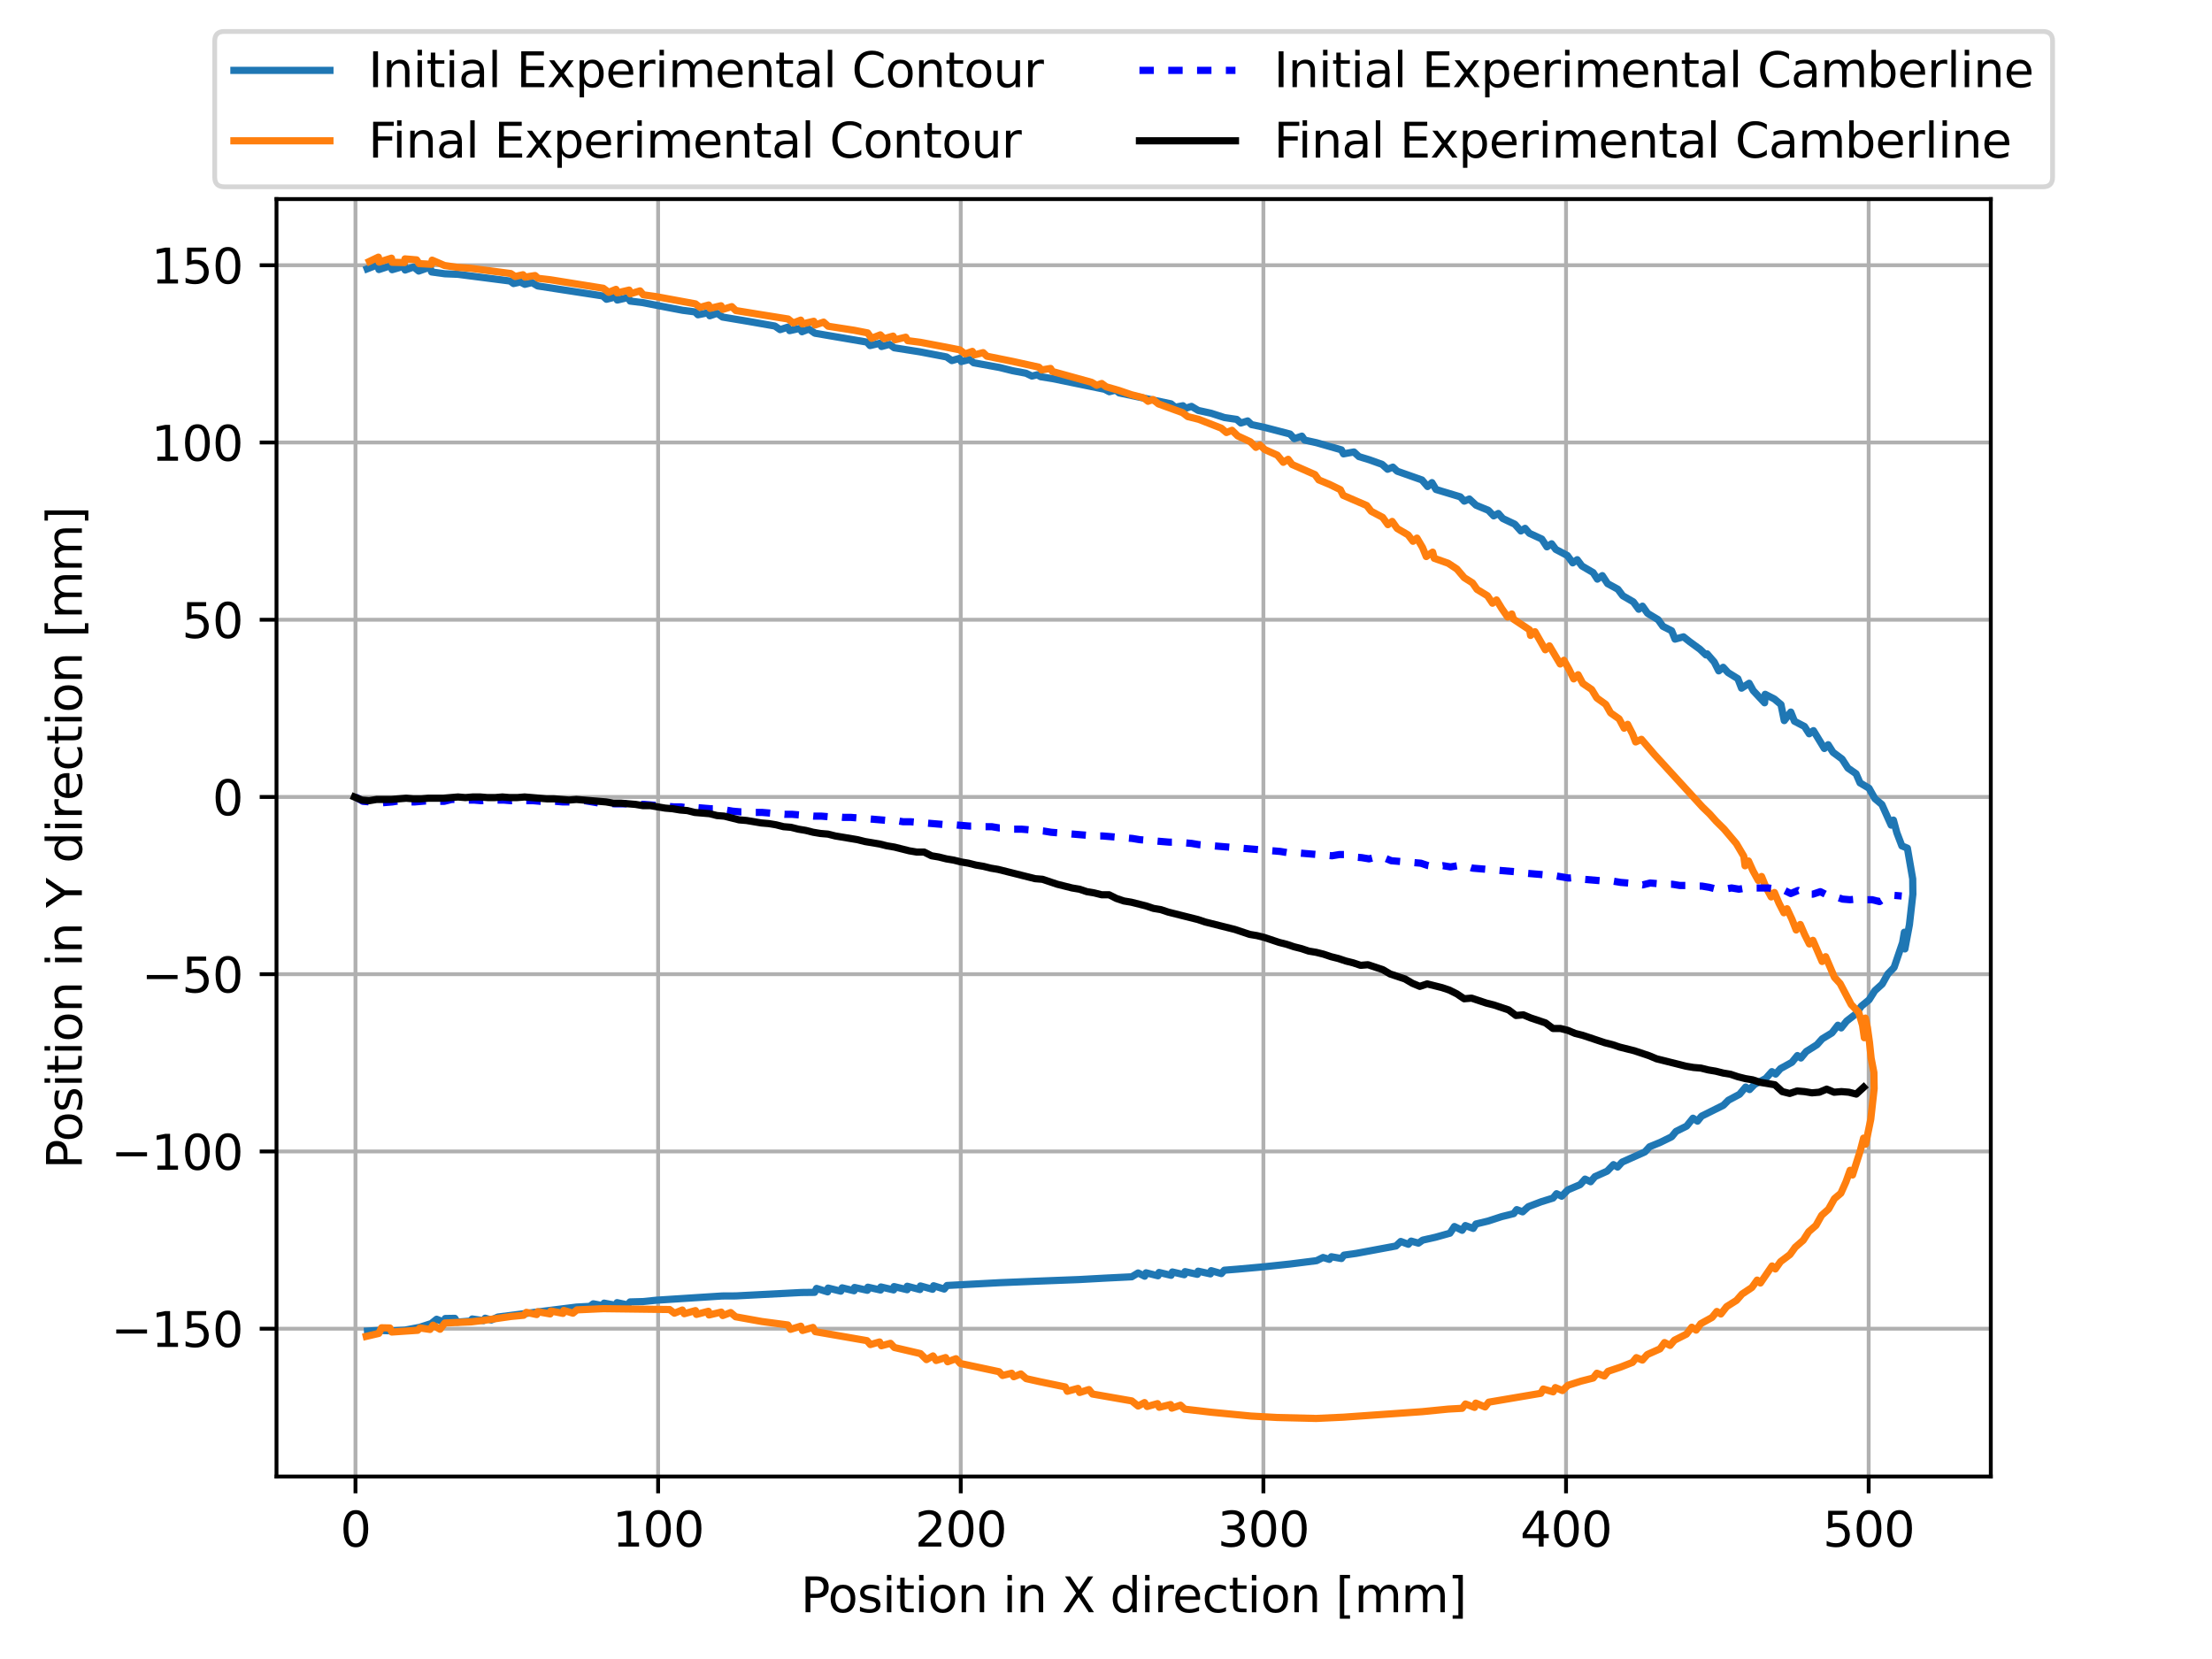<?xml version="1.0" encoding="utf-8" standalone="no"?>
<!DOCTYPE svg PUBLIC "-//W3C//DTD SVG 1.1//EN"
  "http://www.w3.org/Graphics/SVG/1.1/DTD/svg11.dtd">
<svg height="345.6pt" version="1.1" viewBox="0 0 460.8 345.6" width="460.8pt" xmlns="http://www.w3.org/2000/svg" xmlns:xlink="http://www.w3.org/1999/xlink">
 <defs>
  <style type="text/css">*{stroke-linecap:butt;stroke-linejoin:round;}</style>
 </defs>
 <g id="figure_1">
  <g id="patch_1">
   <path d="M 0 345.6 
L 460.8 345.6 
L 460.8 0 
L 0 0 
z
" style="fill:#ffffff;"/>
  </g>
  <g id="axes_1">
   <g id="patch_2">
    <path d="M 57.6 307.584 
L 414.72 307.584 
L 414.72 41.472 
L 57.6 41.472 
z
" style="fill:#ffffff;"/>
   </g>
   <g id="matplotlib.axis_1">
    <g id="xtick_1">
     <g id="line2d_1">
      <path clip-path="url(#p413ff805d5)" d="M 74.053 307.584 
L 74.053 41.472 
" style="fill:none;stroke:#b0b0b0;stroke-linecap:square;stroke-width:0.8;"/>
     </g>
     <g id="line2d_2">
      <defs>
       <path d="M 0 0 
L 0 3.5 
" id="m9113249163" style="stroke:#000000;stroke-width:0.8;"/>
      </defs>
      <g>
       <use style="stroke:#000000;stroke-width:0.8;" x="74.053" xlink:href="#m9113249163" y="307.584"/>
      </g>
     </g>
     <g id="text_1">
      <!-- 0 -->
      <g transform="translate(70.872 322.182)scale(0.1 -0.1)">
       <defs>
        <path d="M 2034 4250 
Q 1547 4250 1301 3770 
Q 1056 3291 1056 2328 
Q 1056 1369 1301 889 
Q 1547 409 2034 409 
Q 2525 409 2770 889 
Q 3016 1369 3016 2328 
Q 3016 3291 2770 3770 
Q 2525 4250 2034 4250 
z
M 2034 4750 
Q 2819 4750 3233 4129 
Q 3647 3509 3647 2328 
Q 3647 1150 3233 529 
Q 2819 -91 2034 -91 
Q 1250 -91 836 529 
Q 422 1150 422 2328 
Q 422 3509 836 4129 
Q 1250 4750 2034 4750 
z
" id="DejaVuSans-30" transform="scale(0.016)"/>
       </defs>
       <use xlink:href="#DejaVuSans-30"/>
      </g>
     </g>
    </g>
    <g id="xtick_2">
     <g id="line2d_3">
      <path clip-path="url(#p413ff805d5)" d="M 137.098 307.584 
L 137.098 41.472 
" style="fill:none;stroke:#b0b0b0;stroke-linecap:square;stroke-width:0.8;"/>
     </g>
     <g id="line2d_4">
      <g>
       <use style="stroke:#000000;stroke-width:0.8;" x="137.098" xlink:href="#m9113249163" y="307.584"/>
      </g>
     </g>
     <g id="text_2">
      <!-- 100 -->
      <g transform="translate(127.554 322.182)scale(0.1 -0.1)">
       <defs>
        <path d="M 794 531 
L 1825 531 
L 1825 4091 
L 703 3866 
L 703 4441 
L 1819 4666 
L 2450 4666 
L 2450 531 
L 3481 531 
L 3481 0 
L 794 0 
L 794 531 
z
" id="DejaVuSans-31" transform="scale(0.016)"/>
       </defs>
       <use xlink:href="#DejaVuSans-31"/>
       <use x="63.623" xlink:href="#DejaVuSans-30"/>
       <use x="127.246" xlink:href="#DejaVuSans-30"/>
      </g>
     </g>
    </g>
    <g id="xtick_3">
     <g id="line2d_5">
      <path clip-path="url(#p413ff805d5)" d="M 200.143 307.584 
L 200.143 41.472 
" style="fill:none;stroke:#b0b0b0;stroke-linecap:square;stroke-width:0.8;"/>
     </g>
     <g id="line2d_6">
      <g>
       <use style="stroke:#000000;stroke-width:0.8;" x="200.143" xlink:href="#m9113249163" y="307.584"/>
      </g>
     </g>
     <g id="text_3">
      <!-- 200 -->
      <g transform="translate(190.6 322.182)scale(0.1 -0.1)">
       <defs>
        <path d="M 1228 531 
L 3431 531 
L 3431 0 
L 469 0 
L 469 531 
Q 828 903 1448 1529 
Q 2069 2156 2228 2338 
Q 2531 2678 2651 2914 
Q 2772 3150 2772 3378 
Q 2772 3750 2511 3984 
Q 2250 4219 1831 4219 
Q 1534 4219 1204 4116 
Q 875 4013 500 3803 
L 500 4441 
Q 881 4594 1212 4672 
Q 1544 4750 1819 4750 
Q 2544 4750 2975 4387 
Q 3406 4025 3406 3419 
Q 3406 3131 3298 2873 
Q 3191 2616 2906 2266 
Q 2828 2175 2409 1742 
Q 1991 1309 1228 531 
z
" id="DejaVuSans-32" transform="scale(0.016)"/>
       </defs>
       <use xlink:href="#DejaVuSans-32"/>
       <use x="63.623" xlink:href="#DejaVuSans-30"/>
       <use x="127.246" xlink:href="#DejaVuSans-30"/>
      </g>
     </g>
    </g>
    <g id="xtick_4">
     <g id="line2d_7">
      <path clip-path="url(#p413ff805d5)" d="M 263.189 307.584 
L 263.189 41.472 
" style="fill:none;stroke:#b0b0b0;stroke-linecap:square;stroke-width:0.8;"/>
     </g>
     <g id="line2d_8">
      <g>
       <use style="stroke:#000000;stroke-width:0.8;" x="263.189" xlink:href="#m9113249163" y="307.584"/>
      </g>
     </g>
     <g id="text_4">
      <!-- 300 -->
      <g transform="translate(253.645 322.182)scale(0.1 -0.1)">
       <defs>
        <path d="M 2597 2516 
Q 3050 2419 3304 2112 
Q 3559 1806 3559 1356 
Q 3559 666 3084 287 
Q 2609 -91 1734 -91 
Q 1441 -91 1130 -33 
Q 819 25 488 141 
L 488 750 
Q 750 597 1062 519 
Q 1375 441 1716 441 
Q 2309 441 2620 675 
Q 2931 909 2931 1356 
Q 2931 1769 2642 2001 
Q 2353 2234 1838 2234 
L 1294 2234 
L 1294 2753 
L 1863 2753 
Q 2328 2753 2575 2939 
Q 2822 3125 2822 3475 
Q 2822 3834 2567 4026 
Q 2313 4219 1838 4219 
Q 1578 4219 1281 4162 
Q 984 4106 628 3988 
L 628 4550 
Q 988 4650 1302 4700 
Q 1616 4750 1894 4750 
Q 2613 4750 3031 4423 
Q 3450 4097 3450 3541 
Q 3450 3153 3228 2886 
Q 3006 2619 2597 2516 
z
" id="DejaVuSans-33" transform="scale(0.016)"/>
       </defs>
       <use xlink:href="#DejaVuSans-33"/>
       <use x="63.623" xlink:href="#DejaVuSans-30"/>
       <use x="127.246" xlink:href="#DejaVuSans-30"/>
      </g>
     </g>
    </g>
    <g id="xtick_5">
     <g id="line2d_9">
      <path clip-path="url(#p413ff805d5)" d="M 326.234 307.584 
L 326.234 41.472 
" style="fill:none;stroke:#b0b0b0;stroke-linecap:square;stroke-width:0.8;"/>
     </g>
     <g id="line2d_10">
      <g>
       <use style="stroke:#000000;stroke-width:0.8;" x="326.234" xlink:href="#m9113249163" y="307.584"/>
      </g>
     </g>
     <g id="text_5">
      <!-- 400 -->
      <g transform="translate(316.69 322.182)scale(0.1 -0.1)">
       <defs>
        <path d="M 2419 4116 
L 825 1625 
L 2419 1625 
L 2419 4116 
z
M 2253 4666 
L 3047 4666 
L 3047 1625 
L 3713 1625 
L 3713 1100 
L 3047 1100 
L 3047 0 
L 2419 0 
L 2419 1100 
L 313 1100 
L 313 1709 
L 2253 4666 
z
" id="DejaVuSans-34" transform="scale(0.016)"/>
       </defs>
       <use xlink:href="#DejaVuSans-34"/>
       <use x="63.623" xlink:href="#DejaVuSans-30"/>
       <use x="127.246" xlink:href="#DejaVuSans-30"/>
      </g>
     </g>
    </g>
    <g id="xtick_6">
     <g id="line2d_11">
      <path clip-path="url(#p413ff805d5)" d="M 389.279 307.584 
L 389.279 41.472 
" style="fill:none;stroke:#b0b0b0;stroke-linecap:square;stroke-width:0.8;"/>
     </g>
     <g id="line2d_12">
      <g>
       <use style="stroke:#000000;stroke-width:0.8;" x="389.279" xlink:href="#m9113249163" y="307.584"/>
      </g>
     </g>
     <g id="text_6">
      <!-- 500 -->
      <g transform="translate(379.735 322.182)scale(0.1 -0.1)">
       <defs>
        <path d="M 691 4666 
L 3169 4666 
L 3169 4134 
L 1269 4134 
L 1269 2991 
Q 1406 3038 1543 3061 
Q 1681 3084 1819 3084 
Q 2600 3084 3056 2656 
Q 3513 2228 3513 1497 
Q 3513 744 3044 326 
Q 2575 -91 1722 -91 
Q 1428 -91 1123 -41 
Q 819 9 494 109 
L 494 744 
Q 775 591 1075 516 
Q 1375 441 1709 441 
Q 2250 441 2565 725 
Q 2881 1009 2881 1497 
Q 2881 1984 2565 2268 
Q 2250 2553 1709 2553 
Q 1456 2553 1204 2497 
Q 953 2441 691 2322 
L 691 4666 
z
" id="DejaVuSans-35" transform="scale(0.016)"/>
       </defs>
       <use xlink:href="#DejaVuSans-35"/>
       <use x="63.623" xlink:href="#DejaVuSans-30"/>
       <use x="127.246" xlink:href="#DejaVuSans-30"/>
      </g>
     </g>
    </g>
    <g id="text_7">
     <!-- Position in X direction [mm] -->
     <g transform="translate(166.805 335.861)scale(0.1 -0.1)">
      <defs>
       <path d="M 1259 4147 
L 1259 2394 
L 2053 2394 
Q 2494 2394 2734 2622 
Q 2975 2850 2975 3272 
Q 2975 3691 2734 3919 
Q 2494 4147 2053 4147 
L 1259 4147 
z
M 628 4666 
L 2053 4666 
Q 2838 4666 3239 4311 
Q 3641 3956 3641 3272 
Q 3641 2581 3239 2228 
Q 2838 1875 2053 1875 
L 1259 1875 
L 1259 0 
L 628 0 
L 628 4666 
z
" id="DejaVuSans-50" transform="scale(0.016)"/>
       <path d="M 1959 3097 
Q 1497 3097 1228 2736 
Q 959 2375 959 1747 
Q 959 1119 1226 758 
Q 1494 397 1959 397 
Q 2419 397 2687 759 
Q 2956 1122 2956 1747 
Q 2956 2369 2687 2733 
Q 2419 3097 1959 3097 
z
M 1959 3584 
Q 2709 3584 3137 3096 
Q 3566 2609 3566 1747 
Q 3566 888 3137 398 
Q 2709 -91 1959 -91 
Q 1206 -91 779 398 
Q 353 888 353 1747 
Q 353 2609 779 3096 
Q 1206 3584 1959 3584 
z
" id="DejaVuSans-6f" transform="scale(0.016)"/>
       <path d="M 2834 3397 
L 2834 2853 
Q 2591 2978 2328 3040 
Q 2066 3103 1784 3103 
Q 1356 3103 1142 2972 
Q 928 2841 928 2578 
Q 928 2378 1081 2264 
Q 1234 2150 1697 2047 
L 1894 2003 
Q 2506 1872 2764 1633 
Q 3022 1394 3022 966 
Q 3022 478 2636 193 
Q 2250 -91 1575 -91 
Q 1294 -91 989 -36 
Q 684 19 347 128 
L 347 722 
Q 666 556 975 473 
Q 1284 391 1588 391 
Q 1994 391 2212 530 
Q 2431 669 2431 922 
Q 2431 1156 2273 1281 
Q 2116 1406 1581 1522 
L 1381 1569 
Q 847 1681 609 1914 
Q 372 2147 372 2553 
Q 372 3047 722 3315 
Q 1072 3584 1716 3584 
Q 2034 3584 2315 3537 
Q 2597 3491 2834 3397 
z
" id="DejaVuSans-73" transform="scale(0.016)"/>
       <path d="M 603 3500 
L 1178 3500 
L 1178 0 
L 603 0 
L 603 3500 
z
M 603 4863 
L 1178 4863 
L 1178 4134 
L 603 4134 
L 603 4863 
z
" id="DejaVuSans-69" transform="scale(0.016)"/>
       <path d="M 1172 4494 
L 1172 3500 
L 2356 3500 
L 2356 3053 
L 1172 3053 
L 1172 1153 
Q 1172 725 1289 603 
Q 1406 481 1766 481 
L 2356 481 
L 2356 0 
L 1766 0 
Q 1100 0 847 248 
Q 594 497 594 1153 
L 594 3053 
L 172 3053 
L 172 3500 
L 594 3500 
L 594 4494 
L 1172 4494 
z
" id="DejaVuSans-74" transform="scale(0.016)"/>
       <path d="M 3513 2113 
L 3513 0 
L 2938 0 
L 2938 2094 
Q 2938 2591 2744 2837 
Q 2550 3084 2163 3084 
Q 1697 3084 1428 2787 
Q 1159 2491 1159 1978 
L 1159 0 
L 581 0 
L 581 3500 
L 1159 3500 
L 1159 2956 
Q 1366 3272 1645 3428 
Q 1925 3584 2291 3584 
Q 2894 3584 3203 3211 
Q 3513 2838 3513 2113 
z
" id="DejaVuSans-6e" transform="scale(0.016)"/>
       <path id="DejaVuSans-20" transform="scale(0.016)"/>
       <path d="M 403 4666 
L 1081 4666 
L 2241 2931 
L 3406 4666 
L 4084 4666 
L 2584 2425 
L 4184 0 
L 3506 0 
L 2194 1984 
L 872 0 
L 191 0 
L 1856 2491 
L 403 4666 
z
" id="DejaVuSans-58" transform="scale(0.016)"/>
       <path d="M 2906 2969 
L 2906 4863 
L 3481 4863 
L 3481 0 
L 2906 0 
L 2906 525 
Q 2725 213 2448 61 
Q 2172 -91 1784 -91 
Q 1150 -91 751 415 
Q 353 922 353 1747 
Q 353 2572 751 3078 
Q 1150 3584 1784 3584 
Q 2172 3584 2448 3432 
Q 2725 3281 2906 2969 
z
M 947 1747 
Q 947 1113 1208 752 
Q 1469 391 1925 391 
Q 2381 391 2643 752 
Q 2906 1113 2906 1747 
Q 2906 2381 2643 2742 
Q 2381 3103 1925 3103 
Q 1469 3103 1208 2742 
Q 947 2381 947 1747 
z
" id="DejaVuSans-64" transform="scale(0.016)"/>
       <path d="M 2631 2963 
Q 2534 3019 2420 3045 
Q 2306 3072 2169 3072 
Q 1681 3072 1420 2755 
Q 1159 2438 1159 1844 
L 1159 0 
L 581 0 
L 581 3500 
L 1159 3500 
L 1159 2956 
Q 1341 3275 1631 3429 
Q 1922 3584 2338 3584 
Q 2397 3584 2469 3576 
Q 2541 3569 2628 3553 
L 2631 2963 
z
" id="DejaVuSans-72" transform="scale(0.016)"/>
       <path d="M 3597 1894 
L 3597 1613 
L 953 1613 
Q 991 1019 1311 708 
Q 1631 397 2203 397 
Q 2534 397 2845 478 
Q 3156 559 3463 722 
L 3463 178 
Q 3153 47 2828 -22 
Q 2503 -91 2169 -91 
Q 1331 -91 842 396 
Q 353 884 353 1716 
Q 353 2575 817 3079 
Q 1281 3584 2069 3584 
Q 2775 3584 3186 3129 
Q 3597 2675 3597 1894 
z
M 3022 2063 
Q 3016 2534 2758 2815 
Q 2500 3097 2075 3097 
Q 1594 3097 1305 2825 
Q 1016 2553 972 2059 
L 3022 2063 
z
" id="DejaVuSans-65" transform="scale(0.016)"/>
       <path d="M 3122 3366 
L 3122 2828 
Q 2878 2963 2633 3030 
Q 2388 3097 2138 3097 
Q 1578 3097 1268 2742 
Q 959 2388 959 1747 
Q 959 1106 1268 751 
Q 1578 397 2138 397 
Q 2388 397 2633 464 
Q 2878 531 3122 666 
L 3122 134 
Q 2881 22 2623 -34 
Q 2366 -91 2075 -91 
Q 1284 -91 818 406 
Q 353 903 353 1747 
Q 353 2603 823 3093 
Q 1294 3584 2113 3584 
Q 2378 3584 2631 3529 
Q 2884 3475 3122 3366 
z
" id="DejaVuSans-63" transform="scale(0.016)"/>
       <path d="M 550 4863 
L 1875 4863 
L 1875 4416 
L 1125 4416 
L 1125 -397 
L 1875 -397 
L 1875 -844 
L 550 -844 
L 550 4863 
z
" id="DejaVuSans-5b" transform="scale(0.016)"/>
       <path d="M 3328 2828 
Q 3544 3216 3844 3400 
Q 4144 3584 4550 3584 
Q 5097 3584 5394 3201 
Q 5691 2819 5691 2113 
L 5691 0 
L 5113 0 
L 5113 2094 
Q 5113 2597 4934 2840 
Q 4756 3084 4391 3084 
Q 3944 3084 3684 2787 
Q 3425 2491 3425 1978 
L 3425 0 
L 2847 0 
L 2847 2094 
Q 2847 2600 2669 2842 
Q 2491 3084 2119 3084 
Q 1678 3084 1418 2786 
Q 1159 2488 1159 1978 
L 1159 0 
L 581 0 
L 581 3500 
L 1159 3500 
L 1159 2956 
Q 1356 3278 1631 3431 
Q 1906 3584 2284 3584 
Q 2666 3584 2933 3390 
Q 3200 3197 3328 2828 
z
" id="DejaVuSans-6d" transform="scale(0.016)"/>
       <path d="M 1947 4863 
L 1947 -844 
L 622 -844 
L 622 -397 
L 1369 -397 
L 1369 4416 
L 622 4416 
L 622 4863 
L 1947 4863 
z
" id="DejaVuSans-5d" transform="scale(0.016)"/>
      </defs>
      <use xlink:href="#DejaVuSans-50"/>
      <use x="56.678" xlink:href="#DejaVuSans-6f"/>
      <use x="117.859" xlink:href="#DejaVuSans-73"/>
      <use x="169.959" xlink:href="#DejaVuSans-69"/>
      <use x="197.742" xlink:href="#DejaVuSans-74"/>
      <use x="236.951" xlink:href="#DejaVuSans-69"/>
      <use x="264.734" xlink:href="#DejaVuSans-6f"/>
      <use x="325.916" xlink:href="#DejaVuSans-6e"/>
      <use x="389.295" xlink:href="#DejaVuSans-20"/>
      <use x="421.082" xlink:href="#DejaVuSans-69"/>
      <use x="448.865" xlink:href="#DejaVuSans-6e"/>
      <use x="512.244" xlink:href="#DejaVuSans-20"/>
      <use x="544.031" xlink:href="#DejaVuSans-58"/>
      <use x="612.537" xlink:href="#DejaVuSans-20"/>
      <use x="644.324" xlink:href="#DejaVuSans-64"/>
      <use x="707.801" xlink:href="#DejaVuSans-69"/>
      <use x="735.584" xlink:href="#DejaVuSans-72"/>
      <use x="774.447" xlink:href="#DejaVuSans-65"/>
      <use x="835.971" xlink:href="#DejaVuSans-63"/>
      <use x="890.951" xlink:href="#DejaVuSans-74"/>
      <use x="930.16" xlink:href="#DejaVuSans-69"/>
      <use x="957.943" xlink:href="#DejaVuSans-6f"/>
      <use x="1019.125" xlink:href="#DejaVuSans-6e"/>
      <use x="1082.504" xlink:href="#DejaVuSans-20"/>
      <use x="1114.291" xlink:href="#DejaVuSans-5b"/>
      <use x="1153.305" xlink:href="#DejaVuSans-6d"/>
      <use x="1250.717" xlink:href="#DejaVuSans-6d"/>
      <use x="1348.129" xlink:href="#DejaVuSans-5d"/>
     </g>
    </g>
   </g>
   <g id="matplotlib.axis_2">
    <g id="ytick_1">
     <g id="line2d_13">
      <path clip-path="url(#p413ff805d5)" d="M 57.6 276.791 
L 414.72 276.791 
" style="fill:none;stroke:#b0b0b0;stroke-linecap:square;stroke-width:0.8;"/>
     </g>
     <g id="line2d_14">
      <defs>
       <path d="M 0 0 
L -3.5 0 
" id="m6e796998c6" style="stroke:#000000;stroke-width:0.8;"/>
      </defs>
      <g>
       <use style="stroke:#000000;stroke-width:0.8;" x="57.6" xlink:href="#m6e796998c6" y="276.791"/>
      </g>
     </g>
     <g id="text_8">
      <!-- −150 -->
      <g transform="translate(23.133 280.59)scale(0.1 -0.1)">
       <defs>
        <path d="M 678 2272 
L 4684 2272 
L 4684 1741 
L 678 1741 
L 678 2272 
z
" id="DejaVuSans-2212" transform="scale(0.016)"/>
       </defs>
       <use xlink:href="#DejaVuSans-2212"/>
       <use x="83.789" xlink:href="#DejaVuSans-31"/>
       <use x="147.412" xlink:href="#DejaVuSans-35"/>
       <use x="211.035" xlink:href="#DejaVuSans-30"/>
      </g>
     </g>
    </g>
    <g id="ytick_2">
     <g id="line2d_15">
      <path clip-path="url(#p413ff805d5)" d="M 57.6 239.868 
L 414.72 239.868 
" style="fill:none;stroke:#b0b0b0;stroke-linecap:square;stroke-width:0.8;"/>
     </g>
     <g id="line2d_16">
      <g>
       <use style="stroke:#000000;stroke-width:0.8;" x="57.6" xlink:href="#m6e796998c6" y="239.868"/>
      </g>
     </g>
     <g id="text_9">
      <!-- −100 -->
      <g transform="translate(23.133 243.668)scale(0.1 -0.1)">
       <use xlink:href="#DejaVuSans-2212"/>
       <use x="83.789" xlink:href="#DejaVuSans-31"/>
       <use x="147.412" xlink:href="#DejaVuSans-30"/>
       <use x="211.035" xlink:href="#DejaVuSans-30"/>
      </g>
     </g>
    </g>
    <g id="ytick_3">
     <g id="line2d_17">
      <path clip-path="url(#p413ff805d5)" d="M 57.6 202.946 
L 414.72 202.946 
" style="fill:none;stroke:#b0b0b0;stroke-linecap:square;stroke-width:0.8;"/>
     </g>
     <g id="line2d_18">
      <g>
       <use style="stroke:#000000;stroke-width:0.8;" x="57.6" xlink:href="#m6e796998c6" y="202.946"/>
      </g>
     </g>
     <g id="text_10">
      <!-- −50 -->
      <g transform="translate(29.495 206.745)scale(0.1 -0.1)">
       <use xlink:href="#DejaVuSans-2212"/>
       <use x="83.789" xlink:href="#DejaVuSans-35"/>
       <use x="147.412" xlink:href="#DejaVuSans-30"/>
      </g>
     </g>
    </g>
    <g id="ytick_4">
     <g id="line2d_19">
      <path clip-path="url(#p413ff805d5)" d="M 57.6 166.023 
L 414.72 166.023 
" style="fill:none;stroke:#b0b0b0;stroke-linecap:square;stroke-width:0.8;"/>
     </g>
     <g id="line2d_20">
      <g>
       <use style="stroke:#000000;stroke-width:0.8;" x="57.6" xlink:href="#m6e796998c6" y="166.023"/>
      </g>
     </g>
     <g id="text_11">
      <!-- 0 -->
      <g transform="translate(44.237 169.823)scale(0.1 -0.1)">
       <use xlink:href="#DejaVuSans-30"/>
      </g>
     </g>
    </g>
    <g id="ytick_5">
     <g id="line2d_21">
      <path clip-path="url(#p413ff805d5)" d="M 57.6 129.101 
L 414.72 129.101 
" style="fill:none;stroke:#b0b0b0;stroke-linecap:square;stroke-width:0.8;"/>
     </g>
     <g id="line2d_22">
      <g>
       <use style="stroke:#000000;stroke-width:0.8;" x="57.6" xlink:href="#m6e796998c6" y="129.101"/>
      </g>
     </g>
     <g id="text_12">
      <!-- 50 -->
      <g transform="translate(37.875 132.9)scale(0.1 -0.1)">
       <use xlink:href="#DejaVuSans-35"/>
       <use x="63.623" xlink:href="#DejaVuSans-30"/>
      </g>
     </g>
    </g>
    <g id="ytick_6">
     <g id="line2d_23">
      <path clip-path="url(#p413ff805d5)" d="M 57.6 92.178 
L 414.72 92.178 
" style="fill:none;stroke:#b0b0b0;stroke-linecap:square;stroke-width:0.8;"/>
     </g>
     <g id="line2d_24">
      <g>
       <use style="stroke:#000000;stroke-width:0.8;" x="57.6" xlink:href="#m6e796998c6" y="92.178"/>
      </g>
     </g>
     <g id="text_13">
      <!-- 100 -->
      <g transform="translate(31.512 95.978)scale(0.1 -0.1)">
       <use xlink:href="#DejaVuSans-31"/>
       <use x="63.623" xlink:href="#DejaVuSans-30"/>
       <use x="127.246" xlink:href="#DejaVuSans-30"/>
      </g>
     </g>
    </g>
    <g id="ytick_7">
     <g id="line2d_25">
      <path clip-path="url(#p413ff805d5)" d="M 57.6 55.256 
L 414.72 55.256 
" style="fill:none;stroke:#b0b0b0;stroke-linecap:square;stroke-width:0.8;"/>
     </g>
     <g id="line2d_26">
      <g>
       <use style="stroke:#000000;stroke-width:0.8;" x="57.6" xlink:href="#m6e796998c6" y="55.256"/>
      </g>
     </g>
     <g id="text_14">
      <!-- 150 -->
      <g transform="translate(31.512 59.055)scale(0.1 -0.1)">
       <use xlink:href="#DejaVuSans-31"/>
       <use x="63.623" xlink:href="#DejaVuSans-35"/>
       <use x="127.246" xlink:href="#DejaVuSans-30"/>
      </g>
     </g>
    </g>
    <g id="text_15">
     <!-- Position in Y direction [mm] -->
     <g transform="translate(17.053 243.512)rotate(-90)scale(0.1 -0.1)">
      <defs>
       <path d="M -13 4666 
L 666 4666 
L 1959 2747 
L 3244 4666 
L 3922 4666 
L 2272 2222 
L 2272 0 
L 1638 0 
L 1638 2222 
L -13 4666 
z
" id="DejaVuSans-59" transform="scale(0.016)"/>
      </defs>
      <use xlink:href="#DejaVuSans-50"/>
      <use x="56.678" xlink:href="#DejaVuSans-6f"/>
      <use x="117.859" xlink:href="#DejaVuSans-73"/>
      <use x="169.959" xlink:href="#DejaVuSans-69"/>
      <use x="197.742" xlink:href="#DejaVuSans-74"/>
      <use x="236.951" xlink:href="#DejaVuSans-69"/>
      <use x="264.734" xlink:href="#DejaVuSans-6f"/>
      <use x="325.916" xlink:href="#DejaVuSans-6e"/>
      <use x="389.295" xlink:href="#DejaVuSans-20"/>
      <use x="421.082" xlink:href="#DejaVuSans-69"/>
      <use x="448.865" xlink:href="#DejaVuSans-6e"/>
      <use x="512.244" xlink:href="#DejaVuSans-20"/>
      <use x="544.031" xlink:href="#DejaVuSans-59"/>
      <use x="605.115" xlink:href="#DejaVuSans-20"/>
      <use x="636.902" xlink:href="#DejaVuSans-64"/>
      <use x="700.379" xlink:href="#DejaVuSans-69"/>
      <use x="728.162" xlink:href="#DejaVuSans-72"/>
      <use x="767.025" xlink:href="#DejaVuSans-65"/>
      <use x="828.549" xlink:href="#DejaVuSans-63"/>
      <use x="883.529" xlink:href="#DejaVuSans-74"/>
      <use x="922.738" xlink:href="#DejaVuSans-69"/>
      <use x="950.521" xlink:href="#DejaVuSans-6f"/>
      <use x="1011.703" xlink:href="#DejaVuSans-6e"/>
      <use x="1075.082" xlink:href="#DejaVuSans-20"/>
      <use x="1106.869" xlink:href="#DejaVuSans-5b"/>
      <use x="1145.883" xlink:href="#DejaVuSans-6d"/>
      <use x="1243.295" xlink:href="#DejaVuSans-6d"/>
      <use x="1340.707" xlink:href="#DejaVuSans-5d"/>
     </g>
    </g>
   </g>
   <g id="line2d_27">
    <path clip-path="url(#p413ff805d5)" d="M 76.496 56.001 
L 78.814 55.099 
L 78.934 56.15 
L 81.529 55.302 
L 81.687 56.183 
L 84.279 55.43 
L 84.396 56.253 
L 86.19 55.615 
L 87.227 56.467 
L 89.575 55.648 
L 89.911 56.657 
L 92.651 57.031 
L 95.388 57.144 
L 106.266 58.544 
L 106.975 59.067 
L 108.4 58.75 
L 109.332 59.23 
L 110.822 58.871 
L 112.007 59.566 
L 125.585 61.654 
L 126.338 62.343 
L 128.341 61.832 
L 128.589 62.506 
L 130.863 61.977 
L 131.282 62.722 
L 133.942 63.05 
L 139.371 64.103 
L 142.213 64.641 
L 144.803 64.977 
L 145.39 65.576 
L 147.59 65.137 
L 147.857 65.786 
L 149.416 65.265 
L 150.515 66.048 
L 155.938 66.955 
L 161.424 67.917 
L 162.507 68.671 
L 164.104 68.156 
L 164.493 68.881 
L 166.626 68.409 
L 167.073 69.107 
L 168.506 68.542 
L 169.757 69.417 
L 180.609 71.268 
L 181.25 71.99 
L 183.282 71.511 
L 183.638 72.184 
L 185.316 71.736 
L 186.283 72.453 
L 191.668 73.3 
L 197.187 74.356 
L 198.285 75.118 
L 199.853 74.667 
L 200.251 75.315 
L 201.996 74.884 
L 202.832 75.574 
L 208.24 76.556 
L 210.96 77.233 
L 213.731 77.752 
L 214.963 78.342 
L 216.071 78.077 
L 216.799 78.482 
L 219.259 78.874 
L 230.116 81.096 
L 231.093 81.603 
L 232.449 81.269 
L 233.139 81.851 
L 243.952 84.13 
L 244.801 84.834 
L 246.427 84.524 
L 246.966 85.055 
L 248.209 84.66 
L 249.601 85.497 
L 252.283 86.084 
L 255.08 86.986 
L 257.631 87.365 
L 258.486 88.12 
L 259.908 87.687 
L 260.715 88.453 
L 263.283 88.998 
L 268.741 90.415 
L 269.625 91.389 
L 271.202 90.86 
L 271.783 91.682 
L 274.283 92.234 
L 279.439 93.713 
L 279.878 94.548 
L 282.043 94.153 
L 283.084 95.114 
L 285.298 95.794 
L 287.919 96.735 
L 289.057 97.756 
L 290.16 97.31 
L 291.061 98.16 
L 296.215 99.981 
L 297.394 101.353 
L 298.3 100.539 
L 299.15 101.972 
L 304.207 103.499 
L 305.034 104.396 
L 306.092 103.95 
L 307.487 105.248 
L 310.047 106.307 
L 311.164 107.467 
L 312.131 106.962 
L 313.057 108.018 
L 315.559 109.2 
L 316.819 110.61 
L 317.703 110.063 
L 318.599 111.094 
L 321.181 112.288 
L 322.25 113.919 
L 323.225 113.28 
L 324.099 114.453 
L 326.509 115.724 
L 327.627 117.254 
L 328.56 116.596 
L 329.545 117.906 
L 331.877 119.277 
L 332.76 120.644 
L 333.79 119.914 
L 334.889 121.576 
L 337.036 122.749 
L 338.045 124.1 
L 340.247 125.377 
L 341.38 126.916 
L 342.153 126.274 
L 343.224 127.773 
L 345.421 129.093 
L 346.402 130.471 
L 348.233 131.399 
L 348.937 133.143 
L 350.704 132.663 
L 351.925 133.636 
L 354.134 135.25 
L 355.377 136.431 
L 355.625 136.205 
L 357.109 137.914 
L 358.043 139.756 
L 358.967 139.007 
L 359.98 140.11 
L 362.027 141.38 
L 362.796 143.36 
L 364.378 142.334 
L 365.231 143.871 
L 367.599 146.406 
L 367.718 144.633 
L 369.65 145.627 
L 371.012 146.769 
L 371.695 150.116 
L 373.054 148.335 
L 373.818 150.244 
L 375.907 151.334 
L 376.891 152.86 
L 377.773 152.205 
L 380.042 155.923 
L 380.841 155.134 
L 381.841 156.708 
L 383.731 158.118 
L 384.949 160 
L 386.65 161.181 
L 387.48 163.093 
L 389.36 164.208 
L 390.573 166.364 
L 392.028 167.592 
L 393.962 171.89 
L 394.432 170.84 
L 395.147 173.469 
L 396.195 176.218 
L 397.345 176.687 
L 398.451 183.086 
L 398.487 186.283 
L 397.768 192.636 
L 396.824 197.679 
L 396.714 194.198 
L 396.336 196.372 
L 394.574 201.543 
L 393.262 202.903 
L 392.099 204.993 
L 390.558 206.388 
L 389.366 208.274 
L 387.748 209.605 
L 386.598 211.228 
L 384.694 212.703 
L 383.552 214.135 
L 382.871 213.571 
L 381.621 215.179 
L 379.597 216.412 
L 378.499 217.641 
L 376.268 219.054 
L 375.161 220.403 
L 374.437 219.892 
L 373.28 221.305 
L 370.911 222.611 
L 369.897 223.754 
L 369.11 223.242 
L 367.843 224.665 
L 365.481 225.923 
L 364.466 226.975 
L 363.652 226.455 
L 362.37 227.963 
L 360.047 229.207 
L 359.001 230.256 
L 354.459 232.519 
L 353.62 233.556 
L 352.68 232.945 
L 351.351 234.595 
L 349.15 235.686 
L 348.23 236.817 
L 345.872 237.975 
L 343.641 238.89 
L 342.681 239.955 
L 337.912 242.091 
L 336.974 243.119 
L 336.112 242.616 
L 334.808 243.971 
L 332.251 245.117 
L 331.355 246.179 
L 330.196 245.63 
L 329.181 246.779 
L 326.605 247.881 
L 325.324 249.192 
L 324.263 248.674 
L 323.521 249.583 
L 321.062 250.348 
L 318.388 251.369 
L 317.185 252.452 
L 315.968 251.986 
L 315.326 252.822 
L 312.824 253.446 
L 310.038 254.357 
L 307.468 254.98 
L 306.906 255.9 
L 305.259 255.308 
L 304.589 256.292 
L 302.976 255.51 
L 302.043 256.899 
L 299.074 257.732 
L 296.359 258.346 
L 295.485 258.969 
L 293.971 258.543 
L 293.385 259.206 
L 291.802 258.623 
L 290.805 259.56 
L 282.547 261.1 
L 279.984 261.465 
L 279.447 262.171 
L 277.341 261.802 
L 276.924 262.348 
L 275.62 261.957 
L 274.278 262.618 
L 268.786 263.312 
L 263.272 263.898 
L 257.762 264.392 
L 255.056 264.607 
L 254.428 265.31 
L 252.307 264.699 
L 252.158 265.373 
L 249.592 264.81 
L 249.435 265.466 
L 246.867 264.904 
L 246.709 265.548 
L 244.221 264.974 
L 243.965 265.669 
L 241.447 265.078 
L 241.229 265.767 
L 238.738 265.15 
L 238.459 265.854 
L 237.09 265.181 
L 235.761 265.981 
L 230.24 266.256 
L 224.781 266.555 
L 216.483 266.873 
L 208.263 267.208 
L 197.284 267.788 
L 196.697 268.533 
L 194.486 267.846 
L 194.269 268.58 
L 191.741 267.883 
L 191.642 268.635 
L 188.991 267.948 
L 188.977 268.671 
L 186.247 268.017 
L 186.163 268.712 
L 183.508 268.098 
L 183.446 268.736 
L 180.793 268.146 
L 180.686 268.792 
L 178.014 268.202 
L 177.921 268.887 
L 175.432 268.281 
L 175.155 268.973 
L 172.513 268.329 
L 172.414 269.117 
L 170.103 268.405 
L 169.695 269.22 
L 166.946 269.252 
L 153.271 269.96 
L 150.444 269.975 
L 136.79 270.853 
L 133.921 271.142 
L 131.259 271.213 
L 130.717 271.827 
L 128.542 271.366 
L 128.344 271.929 
L 125.843 271.469 
L 125.595 271.989 
L 123.591 271.607 
L 122.866 272.14 
L 120.12 272.284 
L 114.688 272.963 
L 103.71 274.362 
L 102.345 274.981 
L 101.068 274.607 
L 100.731 275.111 
L 98.363 274.767 
L 98.118 275.193 
L 95.231 275.42 
L 94.749 274.634 
L 92.759 274.668 
L 92.678 275.498 
L 90.957 274.823 
L 89.838 275.721 
L 87.4 276.508 
L 84.364 277.084 
L 81.6 277.243 
L 78.886 277.146 
L 76.557 277.279 
L 76.557 277.279 
" style="fill:none;stroke:#1f77b4;stroke-linecap:square;stroke-width:1.5;"/>
   </g>
   <g id="line2d_28">
    <path clip-path="url(#p413ff805d5)" d="M 76.961 54.461 
L 78.826 53.568 
L 78.968 54.594 
L 81.554 53.783 
L 81.692 54.634 
L 84.273 54.697 
L 84.365 53.932 
L 86.789 54.136 
L 87.304 54.913 
L 89.921 55.058 
L 90.019 54.195 
L 92.602 55.307 
L 95.21 55.686 
L 98.168 55.899 
L 106.398 56.986 
L 107.317 57.603 
L 108.944 57.229 
L 109.389 57.725 
L 111.459 57.4 
L 112.097 57.981 
L 114.685 58.284 
L 125.671 60.048 
L 126.802 60.891 
L 128.322 60.277 
L 128.581 61.006 
L 131.06 60.429 
L 131.278 61.21 
L 133.324 60.597 
L 134.009 61.415 
L 136.685 61.79 
L 144.877 63.3 
L 145.829 64.029 
L 147.627 63.539 
L 147.908 64.23 
L 150.197 63.693 
L 150.567 64.454 
L 152.441 63.876 
L 153.277 64.69 
L 158.698 65.574 
L 164.187 66.453 
L 165.224 67.288 
L 166.806 66.688 
L 167.142 67.48 
L 169.523 66.927 
L 169.803 67.698 
L 171.571 67.102 
L 172.525 67.961 
L 177.963 68.806 
L 180.746 69.352 
L 181.552 70.476 
L 183.384 69.757 
L 184.165 70.552 
L 186.043 70.019 
L 186.471 70.78 
L 188.678 70.246 
L 189.085 70.963 
L 191.739 71.309 
L 197.225 72.348 
L 199.951 72.886 
L 201.043 73.728 
L 202.559 73.202 
L 202.988 73.925 
L 204.807 73.463 
L 205.588 74.204 
L 210.992 75.293 
L 216.42 76.487 
L 217.003 77.07 
L 218.852 76.751 
L 219.228 77.386 
L 227.4 79.643 
L 228.453 80.26 
L 229.509 79.889 
L 230.429 80.569 
L 233.071 81.328 
L 235.678 82.22 
L 238.259 82.883 
L 239.157 83.594 
L 240.188 83.223 
L 241.326 84.144 
L 246.35 85.964 
L 247.436 86.79 
L 249.704 87.351 
L 254.405 89.188 
L 255.484 90.102 
L 256.644 89.64 
L 257.83 90.804 
L 260.487 92.04 
L 261.627 93.191 
L 262.469 92.691 
L 263.457 93.641 
L 266.095 94.819 
L 267.327 96.308 
L 268.346 95.681 
L 269.178 96.767 
L 273.927 98.867 
L 274.729 99.975 
L 277.07 100.956 
L 279.223 102.01 
L 279.801 103.185 
L 284.721 105.314 
L 285.632 106.499 
L 288.029 107.773 
L 289.131 109.295 
L 290.015 108.621 
L 291.06 110.099 
L 293.323 111.421 
L 294.348 112.762 
L 295.183 112.095 
L 296.337 114.057 
L 297.113 115.94 
L 298.443 115.019 
L 298.786 116.31 
L 301.683 117.335 
L 303.498 118.541 
L 305.022 120.336 
L 306.75 121.43 
L 307.693 122.788 
L 309.865 124.109 
L 310.914 125.662 
L 311.753 124.978 
L 312.826 126.739 
L 314.067 128.533 
L 314.931 127.903 
L 315.278 128.973 
L 318.64 131.211 
L 318.838 132.371 
L 319.764 131.595 
L 321.915 135.362 
L 322.773 134.546 
L 325.015 138.32 
L 325.788 137.552 
L 326.842 139.409 
L 327.828 141.427 
L 328.75 140.555 
L 329.725 142.37 
L 331.568 143.629 
L 332.65 145.405 
L 334.511 146.74 
L 335.518 148.507 
L 337.294 149.758 
L 338.332 151.697 
L 339.066 150.894 
L 340.104 152.92 
L 340.737 154.567 
L 341.939 154.013 
L 344.68 157.212 
L 354.651 168.115 
L 356.139 169.553 
L 357.489 171.06 
L 359.153 172.71 
L 361.711 175.733 
L 363.266 178.37 
L 363.523 180.363 
L 364.243 179.352 
L 365.187 181.431 
L 366.285 183.42 
L 366.966 182.59 
L 367.9 184.862 
L 368.966 186.846 
L 369.648 185.93 
L 370.6 188.162 
L 371.619 190.153 
L 372.271 189.305 
L 373.289 191.48 
L 374.177 193.733 
L 375.027 192.586 
L 375.95 194.699 
L 376.93 196.646 
L 377.66 195.885 
L 379.575 200.294 
L 380.311 199.291 
L 382.153 203.602 
L 383.332 204.891 
L 385.64 209.271 
L 387.206 210.902 
L 387.993 213.565 
L 388.37 216.178 
L 388.595 212.088 
L 389.027 214.151 
L 389.45 217.166 
L 389.793 220.432 
L 390.366 223.427 
L 390.421 226.778 
L 389.719 233.151 
L 388.644 238.361 
L 388.22 237.088 
L 387.558 239.628 
L 385.918 244.771 
L 385.411 243.787 
L 384.551 246.189 
L 383.485 248.576 
L 382.138 249.711 
L 380.915 251.892 
L 379.482 253.173 
L 378.298 255.28 
L 376.794 256.584 
L 375.646 258.371 
L 373.982 259.822 
L 372.885 261.343 
L 370.914 262.832 
L 369.835 264.35 
L 369.156 263.72 
L 366.723 267.276 
L 366.047 266.669 
L 364.947 268.215 
L 362.891 269.581 
L 361.753 270.887 
L 359.69 272.195 
L 358.49 273.727 
L 357.65 273.207 
L 356.653 274.447 
L 354.294 275.753 
L 353.34 277.088 
L 352.426 276.483 
L 351.314 277.93 
L 348.815 279.192 
L 347.908 280.273 
L 346.753 279.68 
L 345.813 280.987 
L 343.157 282.18 
L 342.143 283.331 
L 340.884 282.821 
L 340.077 283.817 
L 337.589 284.795 
L 334.988 285.674 
L 334.213 286.647 
L 332.659 286.071 
L 331.892 287.071 
L 329.339 287.724 
L 326.638 288.582 
L 325.489 289.68 
L 324.009 289.063 
L 323.549 289.947 
L 321.487 289.362 
L 320.979 290.252 
L 310.134 292.096 
L 309.365 293.093 
L 307.427 292.297 
L 307.178 293.187 
L 305.284 292.477 
L 304.591 293.378 
L 301.715 293.537 
L 296.281 294.073 
L 279.879 295.224 
L 274.157 295.488 
L 266.06 295.29 
L 260.552 294.987 
L 252.302 294.189 
L 246.811 293.554 
L 245.921 292.725 
L 244.105 293.346 
L 243.849 292.593 
L 241.491 293.163 
L 241.135 292.405 
L 238.969 292.998 
L 238.431 292.18 
L 237.09 292.904 
L 235.77 291.835 
L 227.588 290.402 
L 226.848 289.471 
L 224.908 290.079 
L 224.558 289.229 
L 222.337 289.826 
L 221.908 288.923 
L 216.497 287.805 
L 213.781 287.198 
L 212.658 286.216 
L 211.186 286.799 
L 210.748 286.069 
L 208.845 286.531 
L 208.118 285.75 
L 200.033 284.029 
L 199.149 283.046 
L 197.409 283.681 
L 196.987 282.807 
L 195.012 283.416 
L 194.36 282.465 
L 193.001 283.233 
L 191.733 281.974 
L 186.316 280.713 
L 185.502 279.838 
L 183.608 280.341 
L 183.231 279.556 
L 181.312 280.097 
L 180.608 279.282 
L 169.841 277.409 
L 169.362 276.53 
L 167.172 277.162 
L 166.82 276.267 
L 164.68 276.926 
L 164.127 276.014 
L 158.72 275.297 
L 153.25 274.311 
L 152.214 273.433 
L 150.549 274.051 
L 150.249 273.336 
L 147.705 273.933 
L 147.568 273.165 
L 145.079 273.813 
L 144.882 273.022 
L 142.542 273.67 
L 142.141 272.903 
L 140.49 273.562 
L 139.484 272.795 
L 125.682 272.619 
L 120.198 272.867 
L 119.353 273.562 
L 117.439 272.987 
L 117.275 273.604 
L 114.755 273.106 
L 114.611 273.718 
L 112.01 273.251 
L 111.806 273.848 
L 109.651 273.386 
L 109.093 273.994 
L 106.431 274.244 
L 100.914 275.037 
L 98.187 275.368 
L 92.666 275.607 
L 91.673 276.907 
L 90.21 276.064 
L 89.581 276.948 
L 87.471 276.637 
L 87.012 277.126 
L 81.624 277.486 
L 81.208 276.639 
L 79.486 276.602 
L 78.917 277.777 
L 76.302 278.39 
L 76.302 278.39 
" style="fill:none;stroke:#ff7f0e;stroke-linecap:square;stroke-width:1.5;"/>
   </g>
   <g id="line2d_29">
    <path clip-path="url(#p413ff805d5)" d="M 74.053 166.023 
L 75.594 166.926 
L 77.135 167.055 
L 78.677 167.313 
L 81.759 167.055 
L 83.3 166.797 
L 84.841 167.055 
L 86.383 167.055 
L 89.465 166.797 
L 91.006 166.926 
L 92.547 166.926 
L 94.089 166.539 
L 95.63 166.539 
L 97.171 166.668 
L 98.712 166.668 
L 100.253 166.797 
L 101.795 166.668 
L 104.877 166.668 
L 106.418 166.797 
L 107.959 166.668 
L 109.501 166.797 
L 111.042 166.797 
L 112.583 166.926 
L 115.665 166.926 
L 117.207 167.055 
L 118.748 167.055 
L 121.83 166.797 
L 124.913 167.313 
L 126.454 167.313 
L 127.995 167.442 
L 131.077 167.442 
L 132.619 167.571 
L 134.16 167.571 
L 140.325 168.086 
L 141.866 168.086 
L 143.407 168.344 
L 144.948 168.215 
L 148.031 168.473 
L 149.572 168.473 
L 152.654 168.989 
L 154.195 169.118 
L 155.737 169.118 
L 157.278 169.247 
L 158.819 169.247 
L 163.443 169.634 
L 164.984 169.634 
L 169.607 170.021 
L 171.149 170.021 
L 172.69 170.15 
L 174.231 170.15 
L 175.772 170.279 
L 177.313 170.279 
L 185.019 170.923 
L 186.561 170.923 
L 188.102 171.181 
L 189.643 171.181 
L 197.349 171.826 
L 198.89 171.826 
L 201.973 172.084 
L 203.514 172.084 
L 205.055 172.213 
L 206.596 172.213 
L 208.137 172.471 
L 209.679 172.471 
L 211.22 172.728 
L 212.761 172.728 
L 217.385 173.115 
L 218.926 173.373 
L 228.173 174.147 
L 229.714 174.147 
L 235.879 174.663 
L 237.42 174.92 
L 243.585 175.436 
L 245.126 175.436 
L 248.209 175.694 
L 249.75 175.952 
L 266.703 177.37 
L 268.244 177.628 
L 269.785 177.628 
L 277.491 178.273 
L 279.033 178.015 
L 280.574 178.015 
L 282.115 178.531 
L 283.656 178.66 
L 285.197 178.918 
L 286.739 178.531 
L 288.28 178.66 
L 289.821 179.305 
L 295.986 179.82 
L 297.527 180.336 
L 299.068 180.594 
L 300.609 180.336 
L 302.151 180.594 
L 303.692 180.336 
L 305.233 180.336 
L 306.774 180.852 
L 316.021 181.626 
L 317.563 181.883 
L 323.727 182.399 
L 326.81 182.915 
L 328.351 182.786 
L 329.892 183.173 
L 334.516 183.56 
L 336.057 183.56 
L 337.598 183.818 
L 340.681 184.075 
L 342.222 184.333 
L 343.763 183.947 
L 346.845 184.204 
L 348.387 184.204 
L 349.928 184.462 
L 351.469 184.462 
L 353.01 184.591 
L 354.551 184.591 
L 356.093 184.849 
L 357.634 185.236 
L 359.175 185.236 
L 360.716 184.978 
L 362.257 185.236 
L 363.799 184.978 
L 368.422 184.978 
L 369.963 185.236 
L 371.505 185.365 
L 373.046 186.139 
L 374.587 185.494 
L 376.128 186.268 
L 377.669 186.268 
L 379.211 185.752 
L 380.752 186.525 
L 382.293 186.783 
L 383.834 187.299 
L 385.375 187.428 
L 386.917 187.299 
L 388.458 187.428 
L 389.999 187.428 
L 391.54 187.815 
L 393.081 186.783 
L 394.623 186.525 
L 396.164 186.654 
L 396.164 186.654 
" style="fill:none;stroke:#0000ff;stroke-dasharray:3,3;stroke-dashoffset:0;stroke-width:1.5;"/>
   </g>
   <g id="line2d_30">
    <path clip-path="url(#p413ff805d5)" d="M 73.833 166.023 
L 75.374 166.668 
L 76.915 166.797 
L 78.456 166.539 
L 81.539 166.539 
L 84.621 166.281 
L 86.162 166.41 
L 87.704 166.41 
L 89.245 166.281 
L 92.327 166.281 
L 95.41 166.023 
L 96.951 166.152 
L 98.492 166.023 
L 100.033 166.023 
L 101.574 166.152 
L 103.116 166.152 
L 104.657 166.023 
L 106.198 166.152 
L 107.739 166.152 
L 109.28 166.023 
L 113.904 166.41 
L 115.445 166.41 
L 118.528 166.668 
L 120.069 166.539 
L 126.234 167.055 
L 127.775 167.313 
L 129.316 167.313 
L 132.398 167.571 
L 133.94 167.829 
L 135.481 167.829 
L 138.563 168.344 
L 140.104 168.473 
L 141.646 168.731 
L 143.187 168.86 
L 144.728 169.247 
L 147.81 169.505 
L 149.352 169.892 
L 150.893 170.021 
L 153.975 170.794 
L 155.516 170.923 
L 158.599 171.439 
L 160.14 171.568 
L 161.681 171.826 
L 163.222 172.213 
L 164.764 172.342 
L 166.305 172.728 
L 167.846 172.986 
L 169.387 173.373 
L 170.928 173.631 
L 172.47 173.76 
L 174.011 174.147 
L 178.634 174.92 
L 180.176 175.307 
L 183.258 175.823 
L 184.799 176.21 
L 186.34 176.468 
L 189.423 177.241 
L 190.964 177.499 
L 192.505 177.499 
L 194.046 178.273 
L 195.588 178.531 
L 197.129 178.918 
L 198.67 179.176 
L 200.211 179.562 
L 201.752 179.82 
L 203.294 180.207 
L 204.835 180.465 
L 206.376 180.852 
L 207.917 181.11 
L 215.623 183.044 
L 217.164 183.173 
L 220.247 184.204 
L 223.329 184.978 
L 224.87 185.236 
L 226.412 185.752 
L 227.953 186.01 
L 229.494 186.396 
L 231.035 186.396 
L 232.576 187.17 
L 234.118 187.686 
L 235.659 187.944 
L 238.741 188.717 
L 240.282 189.233 
L 241.824 189.491 
L 243.365 190.007 
L 249.53 191.554 
L 251.071 192.07 
L 257.236 193.617 
L 260.318 194.649 
L 261.859 194.907 
L 263.4 195.294 
L 266.483 196.325 
L 268.024 196.712 
L 269.565 197.228 
L 271.106 197.615 
L 272.648 198.13 
L 274.189 198.388 
L 275.73 198.775 
L 277.271 199.291 
L 278.812 199.678 
L 280.354 200.193 
L 281.895 200.58 
L 283.436 201.096 
L 284.977 200.967 
L 288.06 201.999 
L 289.601 202.901 
L 292.683 203.933 
L 294.224 204.835 
L 295.766 205.48 
L 297.307 204.964 
L 300.389 205.738 
L 301.93 206.254 
L 303.472 207.027 
L 305.013 208.059 
L 306.554 207.93 
L 309.636 208.962 
L 311.178 209.348 
L 314.26 210.38 
L 315.801 211.54 
L 317.342 211.412 
L 318.884 212.056 
L 321.966 213.088 
L 323.507 214.248 
L 325.048 214.248 
L 326.59 214.635 
L 328.131 215.28 
L 329.672 215.667 
L 334.296 217.214 
L 335.837 217.601 
L 337.378 218.117 
L 340.46 218.89 
L 343.543 219.922 
L 345.084 220.567 
L 351.249 222.114 
L 352.79 222.372 
L 354.331 222.501 
L 355.872 222.887 
L 357.414 223.145 
L 358.955 223.532 
L 360.496 223.79 
L 362.037 224.306 
L 363.578 224.693 
L 365.12 224.951 
L 366.661 225.466 
L 369.743 225.982 
L 371.284 227.401 
L 372.826 227.787 
L 374.367 227.272 
L 375.908 227.401 
L 377.449 227.658 
L 378.99 227.529 
L 380.532 226.885 
L 382.073 227.529 
L 383.614 227.401 
L 385.155 227.529 
L 386.696 227.916 
L 388.238 226.498 
L 388.238 226.498 
" style="fill:none;stroke:#000000;stroke-linecap:square;stroke-width:1.5;"/>
   </g>
   <g id="patch_3">
    <path d="M 57.6 307.584 
L 57.6 41.472 
" style="fill:none;stroke:#000000;stroke-linecap:square;stroke-linejoin:miter;stroke-width:0.8;"/>
   </g>
   <g id="patch_4">
    <path d="M 414.72 307.584 
L 414.72 41.472 
" style="fill:none;stroke:#000000;stroke-linecap:square;stroke-linejoin:miter;stroke-width:0.8;"/>
   </g>
   <g id="patch_5">
    <path d="M 57.6 307.584 
L 414.72 307.584 
" style="fill:none;stroke:#000000;stroke-linecap:square;stroke-linejoin:miter;stroke-width:0.8;"/>
   </g>
   <g id="patch_6">
    <path d="M 57.6 41.472 
L 414.72 41.472 
" style="fill:none;stroke:#000000;stroke-linecap:square;stroke-linejoin:miter;stroke-width:0.8;"/>
   </g>
   <g id="legend_1">
    <g id="patch_7">
     <path d="M 46.729 38.911 
L 425.591 38.911 
Q 427.591 38.911 427.591 36.911 
L 427.591 8.555 
Q 427.591 6.555 425.591 6.555 
L 46.729 6.555 
Q 44.729 6.555 44.729 8.555 
L 44.729 36.911 
Q 44.729 38.911 46.729 38.911 
z
" style="fill:#ffffff;opacity:0.8;stroke:#cccccc;stroke-linejoin:miter;"/>
    </g>
    <g id="line2d_31">
     <path d="M 48.729 14.654 
L 68.729 14.654 
" style="fill:none;stroke:#1f77b4;stroke-linecap:square;stroke-width:1.5;"/>
    </g>
    <g id="line2d_32"/>
    <g id="text_16">
     <!-- Initial Experimental Contour -->
     <g transform="translate(76.729 18.154)scale(0.1 -0.1)">
      <defs>
       <path d="M 628 4666 
L 1259 4666 
L 1259 0 
L 628 0 
L 628 4666 
z
" id="DejaVuSans-49" transform="scale(0.016)"/>
       <path d="M 2194 1759 
Q 1497 1759 1228 1600 
Q 959 1441 959 1056 
Q 959 750 1161 570 
Q 1363 391 1709 391 
Q 2188 391 2477 730 
Q 2766 1069 2766 1631 
L 2766 1759 
L 2194 1759 
z
M 3341 1997 
L 3341 0 
L 2766 0 
L 2766 531 
Q 2569 213 2275 61 
Q 1981 -91 1556 -91 
Q 1019 -91 701 211 
Q 384 513 384 1019 
Q 384 1609 779 1909 
Q 1175 2209 1959 2209 
L 2766 2209 
L 2766 2266 
Q 2766 2663 2505 2880 
Q 2244 3097 1772 3097 
Q 1472 3097 1187 3025 
Q 903 2953 641 2809 
L 641 3341 
Q 956 3463 1253 3523 
Q 1550 3584 1831 3584 
Q 2591 3584 2966 3190 
Q 3341 2797 3341 1997 
z
" id="DejaVuSans-61" transform="scale(0.016)"/>
       <path d="M 603 4863 
L 1178 4863 
L 1178 0 
L 603 0 
L 603 4863 
z
" id="DejaVuSans-6c" transform="scale(0.016)"/>
       <path d="M 628 4666 
L 3578 4666 
L 3578 4134 
L 1259 4134 
L 1259 2753 
L 3481 2753 
L 3481 2222 
L 1259 2222 
L 1259 531 
L 3634 531 
L 3634 0 
L 628 0 
L 628 4666 
z
" id="DejaVuSans-45" transform="scale(0.016)"/>
       <path d="M 3513 3500 
L 2247 1797 
L 3578 0 
L 2900 0 
L 1881 1375 
L 863 0 
L 184 0 
L 1544 1831 
L 300 3500 
L 978 3500 
L 1906 2253 
L 2834 3500 
L 3513 3500 
z
" id="DejaVuSans-78" transform="scale(0.016)"/>
       <path d="M 1159 525 
L 1159 -1331 
L 581 -1331 
L 581 3500 
L 1159 3500 
L 1159 2969 
Q 1341 3281 1617 3432 
Q 1894 3584 2278 3584 
Q 2916 3584 3314 3078 
Q 3713 2572 3713 1747 
Q 3713 922 3314 415 
Q 2916 -91 2278 -91 
Q 1894 -91 1617 61 
Q 1341 213 1159 525 
z
M 3116 1747 
Q 3116 2381 2855 2742 
Q 2594 3103 2138 3103 
Q 1681 3103 1420 2742 
Q 1159 2381 1159 1747 
Q 1159 1113 1420 752 
Q 1681 391 2138 391 
Q 2594 391 2855 752 
Q 3116 1113 3116 1747 
z
" id="DejaVuSans-70" transform="scale(0.016)"/>
       <path d="M 4122 4306 
L 4122 3641 
Q 3803 3938 3442 4084 
Q 3081 4231 2675 4231 
Q 1875 4231 1450 3742 
Q 1025 3253 1025 2328 
Q 1025 1406 1450 917 
Q 1875 428 2675 428 
Q 3081 428 3442 575 
Q 3803 722 4122 1019 
L 4122 359 
Q 3791 134 3420 21 
Q 3050 -91 2638 -91 
Q 1578 -91 968 557 
Q 359 1206 359 2328 
Q 359 3453 968 4101 
Q 1578 4750 2638 4750 
Q 3056 4750 3426 4639 
Q 3797 4528 4122 4306 
z
" id="DejaVuSans-43" transform="scale(0.016)"/>
       <path d="M 544 1381 
L 544 3500 
L 1119 3500 
L 1119 1403 
Q 1119 906 1312 657 
Q 1506 409 1894 409 
Q 2359 409 2629 706 
Q 2900 1003 2900 1516 
L 2900 3500 
L 3475 3500 
L 3475 0 
L 2900 0 
L 2900 538 
Q 2691 219 2414 64 
Q 2138 -91 1772 -91 
Q 1169 -91 856 284 
Q 544 659 544 1381 
z
M 1991 3584 
L 1991 3584 
z
" id="DejaVuSans-75" transform="scale(0.016)"/>
      </defs>
      <use xlink:href="#DejaVuSans-49"/>
      <use x="29.492" xlink:href="#DejaVuSans-6e"/>
      <use x="92.871" xlink:href="#DejaVuSans-69"/>
      <use x="120.654" xlink:href="#DejaVuSans-74"/>
      <use x="159.863" xlink:href="#DejaVuSans-69"/>
      <use x="187.646" xlink:href="#DejaVuSans-61"/>
      <use x="248.926" xlink:href="#DejaVuSans-6c"/>
      <use x="276.709" xlink:href="#DejaVuSans-20"/>
      <use x="308.496" xlink:href="#DejaVuSans-45"/>
      <use x="371.68" xlink:href="#DejaVuSans-78"/>
      <use x="430.859" xlink:href="#DejaVuSans-70"/>
      <use x="494.336" xlink:href="#DejaVuSans-65"/>
      <use x="555.859" xlink:href="#DejaVuSans-72"/>
      <use x="596.973" xlink:href="#DejaVuSans-69"/>
      <use x="624.756" xlink:href="#DejaVuSans-6d"/>
      <use x="722.168" xlink:href="#DejaVuSans-65"/>
      <use x="783.691" xlink:href="#DejaVuSans-6e"/>
      <use x="847.07" xlink:href="#DejaVuSans-74"/>
      <use x="886.279" xlink:href="#DejaVuSans-61"/>
      <use x="947.559" xlink:href="#DejaVuSans-6c"/>
      <use x="975.342" xlink:href="#DejaVuSans-20"/>
      <use x="1007.129" xlink:href="#DejaVuSans-43"/>
      <use x="1076.953" xlink:href="#DejaVuSans-6f"/>
      <use x="1138.135" xlink:href="#DejaVuSans-6e"/>
      <use x="1201.514" xlink:href="#DejaVuSans-74"/>
      <use x="1240.723" xlink:href="#DejaVuSans-6f"/>
      <use x="1301.904" xlink:href="#DejaVuSans-75"/>
      <use x="1365.283" xlink:href="#DejaVuSans-72"/>
     </g>
    </g>
    <g id="line2d_33">
     <path d="M 48.729 29.332 
L 68.729 29.332 
" style="fill:none;stroke:#ff7f0e;stroke-linecap:square;stroke-width:1.5;"/>
    </g>
    <g id="line2d_34"/>
    <g id="text_17">
     <!-- Final Experimental Contour -->
     <g transform="translate(76.729 32.832)scale(0.1 -0.1)">
      <defs>
       <path d="M 628 4666 
L 3309 4666 
L 3309 4134 
L 1259 4134 
L 1259 2759 
L 3109 2759 
L 3109 2228 
L 1259 2228 
L 1259 0 
L 628 0 
L 628 4666 
z
" id="DejaVuSans-46" transform="scale(0.016)"/>
      </defs>
      <use xlink:href="#DejaVuSans-46"/>
      <use x="50.27" xlink:href="#DejaVuSans-69"/>
      <use x="78.053" xlink:href="#DejaVuSans-6e"/>
      <use x="141.432" xlink:href="#DejaVuSans-61"/>
      <use x="202.711" xlink:href="#DejaVuSans-6c"/>
      <use x="230.494" xlink:href="#DejaVuSans-20"/>
      <use x="262.281" xlink:href="#DejaVuSans-45"/>
      <use x="325.465" xlink:href="#DejaVuSans-78"/>
      <use x="384.645" xlink:href="#DejaVuSans-70"/>
      <use x="448.121" xlink:href="#DejaVuSans-65"/>
      <use x="509.645" xlink:href="#DejaVuSans-72"/>
      <use x="550.758" xlink:href="#DejaVuSans-69"/>
      <use x="578.541" xlink:href="#DejaVuSans-6d"/>
      <use x="675.953" xlink:href="#DejaVuSans-65"/>
      <use x="737.477" xlink:href="#DejaVuSans-6e"/>
      <use x="800.855" xlink:href="#DejaVuSans-74"/>
      <use x="840.064" xlink:href="#DejaVuSans-61"/>
      <use x="901.344" xlink:href="#DejaVuSans-6c"/>
      <use x="929.127" xlink:href="#DejaVuSans-20"/>
      <use x="960.914" xlink:href="#DejaVuSans-43"/>
      <use x="1030.738" xlink:href="#DejaVuSans-6f"/>
      <use x="1091.92" xlink:href="#DejaVuSans-6e"/>
      <use x="1155.299" xlink:href="#DejaVuSans-74"/>
      <use x="1194.508" xlink:href="#DejaVuSans-6f"/>
      <use x="1255.689" xlink:href="#DejaVuSans-75"/>
      <use x="1319.068" xlink:href="#DejaVuSans-72"/>
     </g>
    </g>
    <g id="line2d_35">
     <path d="M 237.368 14.654 
L 257.368 14.654 
" style="fill:none;stroke:#0000ff;stroke-dasharray:3,3;stroke-dashoffset:0;stroke-width:1.5;"/>
    </g>
    <g id="line2d_36"/>
    <g id="text_18">
     <!-- Initial Experimental Camberline -->
     <g transform="translate(265.368 18.154)scale(0.1 -0.1)">
      <defs>
       <path d="M 3116 1747 
Q 3116 2381 2855 2742 
Q 2594 3103 2138 3103 
Q 1681 3103 1420 2742 
Q 1159 2381 1159 1747 
Q 1159 1113 1420 752 
Q 1681 391 2138 391 
Q 2594 391 2855 752 
Q 3116 1113 3116 1747 
z
M 1159 2969 
Q 1341 3281 1617 3432 
Q 1894 3584 2278 3584 
Q 2916 3584 3314 3078 
Q 3713 2572 3713 1747 
Q 3713 922 3314 415 
Q 2916 -91 2278 -91 
Q 1894 -91 1617 61 
Q 1341 213 1159 525 
L 1159 0 
L 581 0 
L 581 4863 
L 1159 4863 
L 1159 2969 
z
" id="DejaVuSans-62" transform="scale(0.016)"/>
      </defs>
      <use xlink:href="#DejaVuSans-49"/>
      <use x="29.492" xlink:href="#DejaVuSans-6e"/>
      <use x="92.871" xlink:href="#DejaVuSans-69"/>
      <use x="120.654" xlink:href="#DejaVuSans-74"/>
      <use x="159.863" xlink:href="#DejaVuSans-69"/>
      <use x="187.646" xlink:href="#DejaVuSans-61"/>
      <use x="248.926" xlink:href="#DejaVuSans-6c"/>
      <use x="276.709" xlink:href="#DejaVuSans-20"/>
      <use x="308.496" xlink:href="#DejaVuSans-45"/>
      <use x="371.68" xlink:href="#DejaVuSans-78"/>
      <use x="430.859" xlink:href="#DejaVuSans-70"/>
      <use x="494.336" xlink:href="#DejaVuSans-65"/>
      <use x="555.859" xlink:href="#DejaVuSans-72"/>
      <use x="596.973" xlink:href="#DejaVuSans-69"/>
      <use x="624.756" xlink:href="#DejaVuSans-6d"/>
      <use x="722.168" xlink:href="#DejaVuSans-65"/>
      <use x="783.691" xlink:href="#DejaVuSans-6e"/>
      <use x="847.07" xlink:href="#DejaVuSans-74"/>
      <use x="886.279" xlink:href="#DejaVuSans-61"/>
      <use x="947.559" xlink:href="#DejaVuSans-6c"/>
      <use x="975.342" xlink:href="#DejaVuSans-20"/>
      <use x="1007.129" xlink:href="#DejaVuSans-43"/>
      <use x="1076.953" xlink:href="#DejaVuSans-61"/>
      <use x="1138.232" xlink:href="#DejaVuSans-6d"/>
      <use x="1235.645" xlink:href="#DejaVuSans-62"/>
      <use x="1299.121" xlink:href="#DejaVuSans-65"/>
      <use x="1360.645" xlink:href="#DejaVuSans-72"/>
      <use x="1401.758" xlink:href="#DejaVuSans-6c"/>
      <use x="1429.541" xlink:href="#DejaVuSans-69"/>
      <use x="1457.324" xlink:href="#DejaVuSans-6e"/>
      <use x="1520.703" xlink:href="#DejaVuSans-65"/>
     </g>
    </g>
    <g id="line2d_37">
     <path d="M 237.368 29.332 
L 257.368 29.332 
" style="fill:none;stroke:#000000;stroke-linecap:square;stroke-width:1.5;"/>
    </g>
    <g id="line2d_38"/>
    <g id="text_19">
     <!-- Final Experimental Camberline -->
     <g transform="translate(265.368 32.832)scale(0.1 -0.1)">
      <use xlink:href="#DejaVuSans-46"/>
      <use x="50.27" xlink:href="#DejaVuSans-69"/>
      <use x="78.053" xlink:href="#DejaVuSans-6e"/>
      <use x="141.432" xlink:href="#DejaVuSans-61"/>
      <use x="202.711" xlink:href="#DejaVuSans-6c"/>
      <use x="230.494" xlink:href="#DejaVuSans-20"/>
      <use x="262.281" xlink:href="#DejaVuSans-45"/>
      <use x="325.465" xlink:href="#DejaVuSans-78"/>
      <use x="384.645" xlink:href="#DejaVuSans-70"/>
      <use x="448.121" xlink:href="#DejaVuSans-65"/>
      <use x="509.645" xlink:href="#DejaVuSans-72"/>
      <use x="550.758" xlink:href="#DejaVuSans-69"/>
      <use x="578.541" xlink:href="#DejaVuSans-6d"/>
      <use x="675.953" xlink:href="#DejaVuSans-65"/>
      <use x="737.477" xlink:href="#DejaVuSans-6e"/>
      <use x="800.855" xlink:href="#DejaVuSans-74"/>
      <use x="840.064" xlink:href="#DejaVuSans-61"/>
      <use x="901.344" xlink:href="#DejaVuSans-6c"/>
      <use x="929.127" xlink:href="#DejaVuSans-20"/>
      <use x="960.914" xlink:href="#DejaVuSans-43"/>
      <use x="1030.738" xlink:href="#DejaVuSans-61"/>
      <use x="1092.018" xlink:href="#DejaVuSans-6d"/>
      <use x="1189.43" xlink:href="#DejaVuSans-62"/>
      <use x="1252.906" xlink:href="#DejaVuSans-65"/>
      <use x="1314.43" xlink:href="#DejaVuSans-72"/>
      <use x="1355.543" xlink:href="#DejaVuSans-6c"/>
      <use x="1383.326" xlink:href="#DejaVuSans-69"/>
      <use x="1411.109" xlink:href="#DejaVuSans-6e"/>
      <use x="1474.488" xlink:href="#DejaVuSans-65"/>
     </g>
    </g>
   </g>
  </g>
 </g>
 <defs>
  <clipPath id="p413ff805d5">
   <rect height="266.112" width="357.12" x="57.6" y="41.472"/>
  </clipPath>
 </defs>
</svg>

